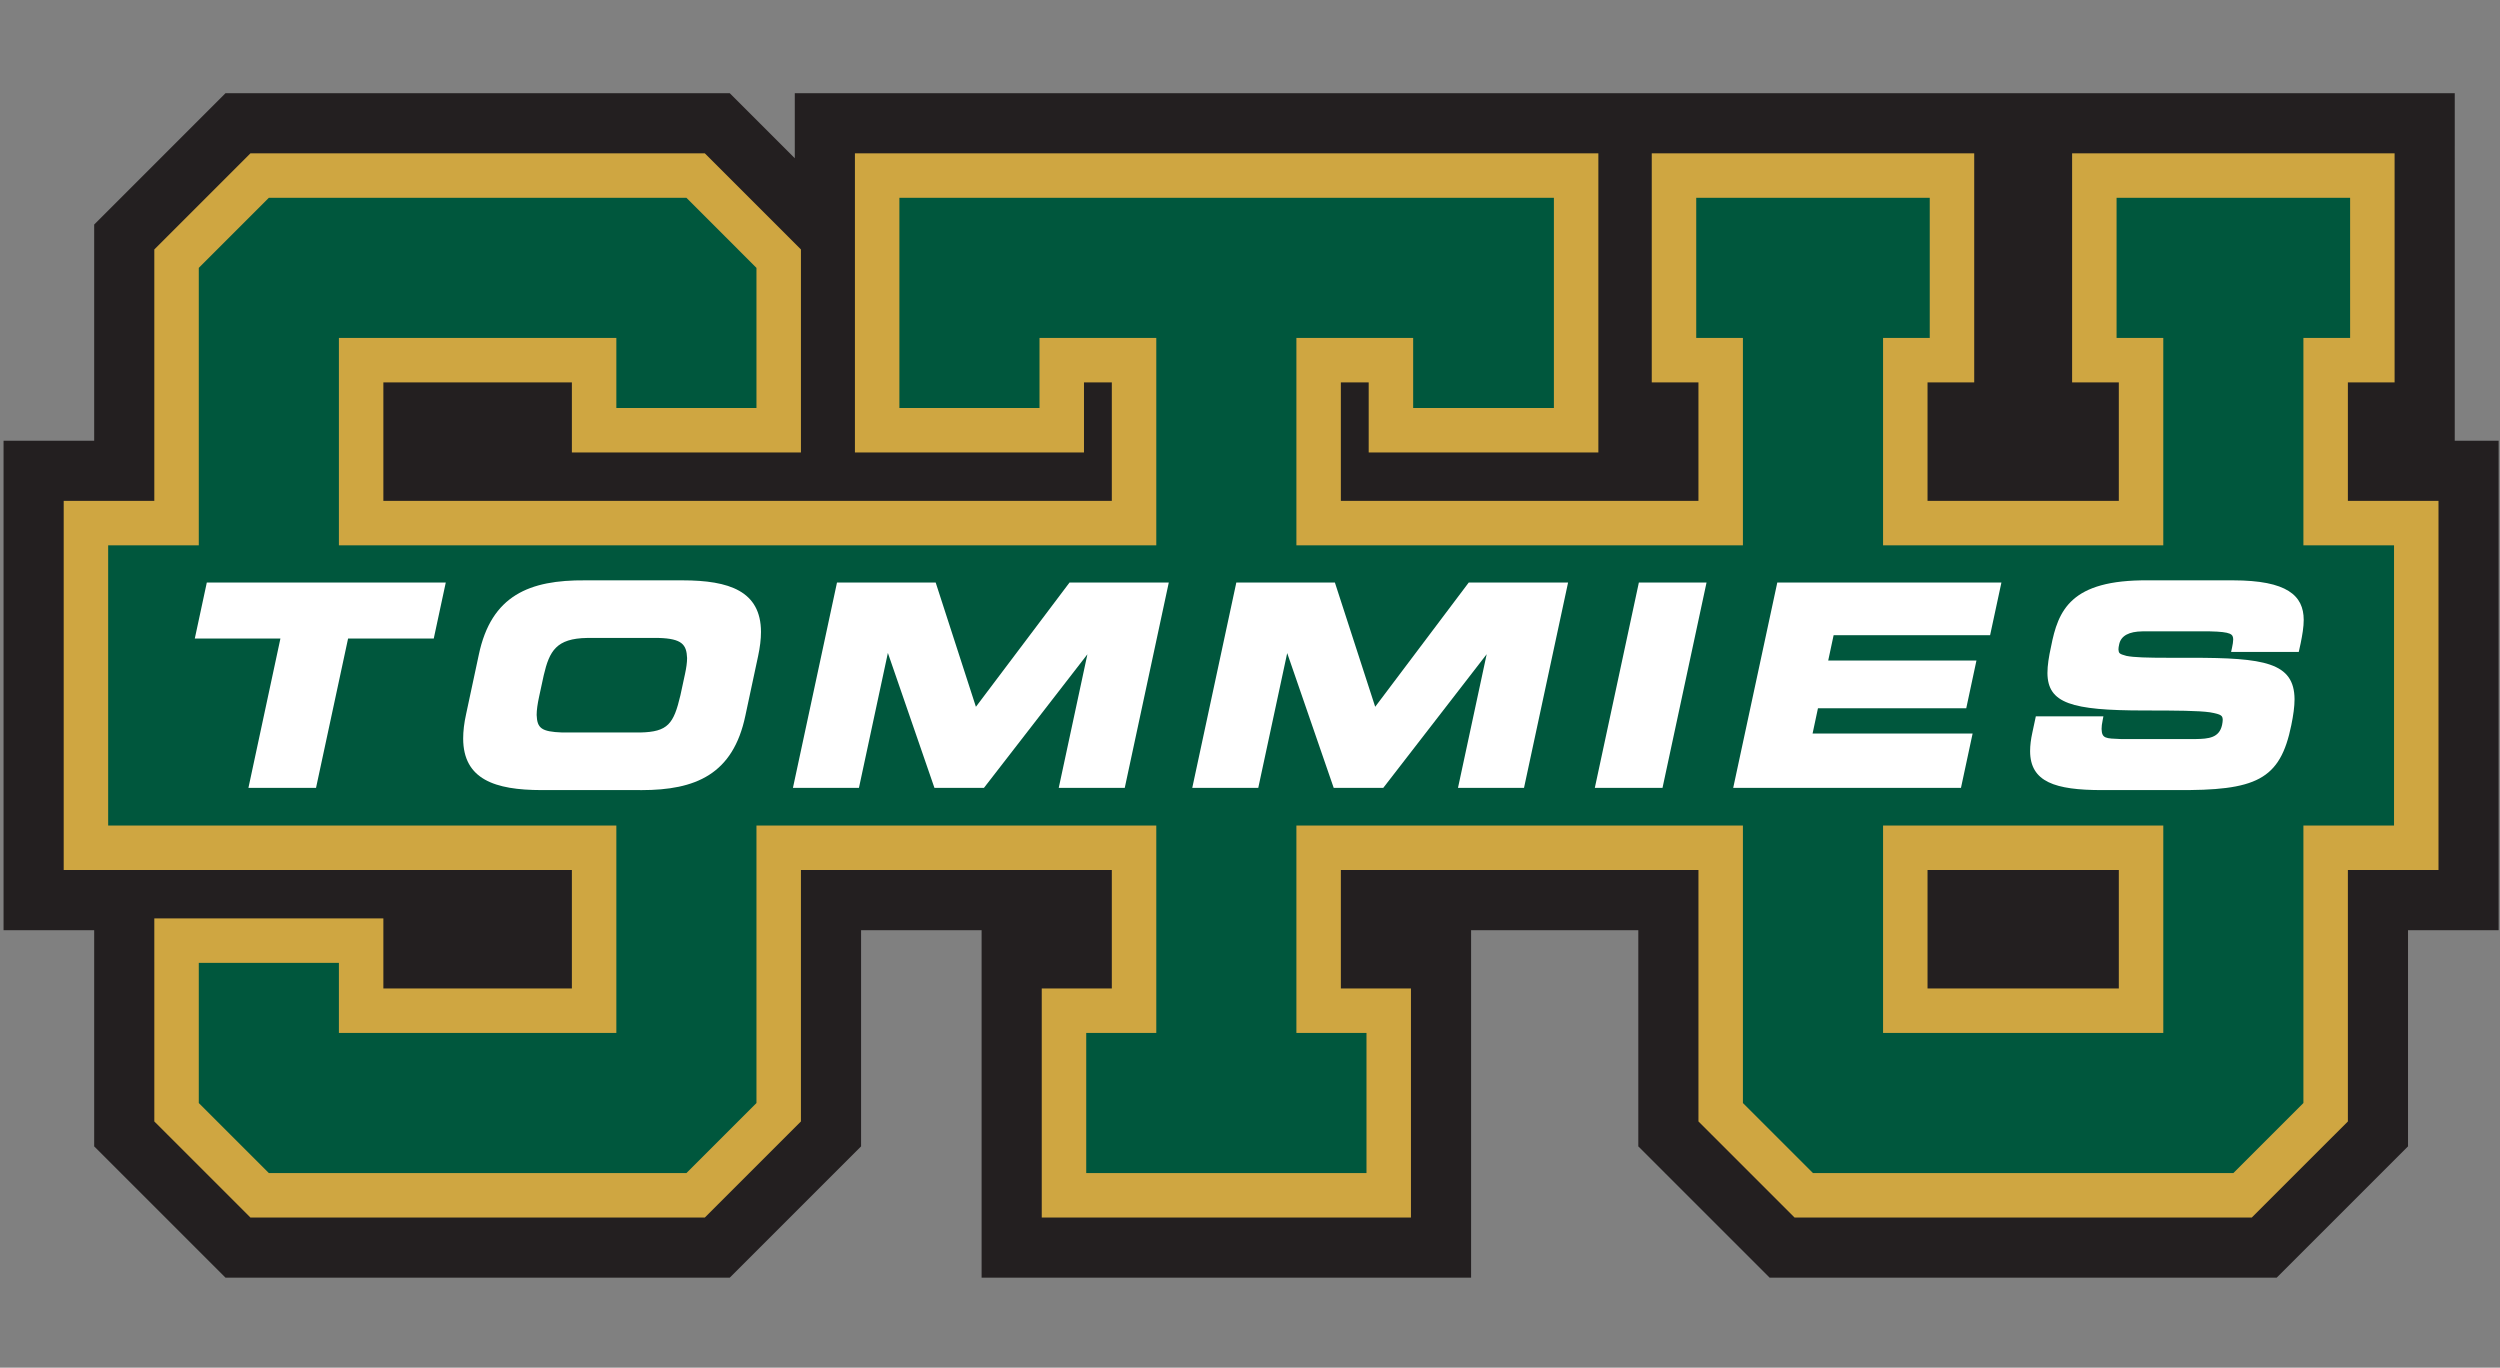 <?xml version="1.0" encoding="UTF-8" standalone="no"?>
<svg
   xmlns:dc="http://purl.org/dc/elements/1.1/"
   xmlns:cc="http://creativecommons.org/ns#"
   xmlns:rdf="http://www.w3.org/1999/02/22-rdf-syntax-ns#"
   xmlns:svg="http://www.w3.org/2000/svg"
   xmlns="http://www.w3.org/2000/svg"
   viewBox="0 0 453.333 248"
   height="248"
   width="453.333"
   xml:space="preserve"
   id="svg2"
   version="1.1"><rect x="0" y="0" width="453.333" height="248" fill="#808080" stroke="none"/><defs
     id="defs6"><clipPath
       id="clipPath32"
       clipPathUnits="userSpaceOnUse"><path
         id="path30"
         d="M 0.483,0 H 339.9 V 186 H 0.483 Z" /></clipPath></defs><g
     transform="matrix(1.333,0,0,-1.333,0,248)"
     id="g10"><path
       id="path12"
       style="fill:#00573d;fill-opacity:1;fill-rule:evenodd;stroke:none"
       d="m 287.166,66.627 h -23.89 v -13.98 h 23.89 z M 243.682,19.355 229.981,33.046 V 66.627 H 183.47 V 52.646 h 9.533 V 19.355 h -52.356 v 33.291 h 9.532 V 66.627 H 110.02 V 33.046 L 96.322,19.355 H 33.625 L 19.926,33.046 V 62.179 H 53.217 V 52.646 H 76.729 V 66.627 H 7.599 v 52.353 h 12.327 v 33.575 l 13.697,13.699 H 96.324 L 110.02,152.555 V 123.428 H 76.729 v 9.533 H 53.217 V 118.98 h 96.962 v 13.981 h -1.656 v -9.533 h -33.291 v 42.826 h 103.267 v -42.826 h -33.376 v 9.533 H 183.47 V 118.98 h 46.511 v 13.981 h -6.351 v 33.293 h 45.997 v -33.293 h -6.351 V 118.98 h 23.89 v 13.981 h -6.355 v 33.293 h 46.001 v -33.293 h -6.355 V 118.98 h 12.327 V 66.627 H 320.457 V 33.046 L 306.758,19.355 Z" /><g
       transform="translate(319.697,173.368)"
       id="g14"><path
         id="path16"
         style="fill:#231f20;fill-opacity:1;fill-rule:nonzero;stroke:none"
         d="m 0,0 h -31.77 -11.184 -14.231 -31.766 -5.133 -14.229 -89.036 -14.231 v -8.847 l -4.679,4.68 -4.168,4.167 h -5.896 -56.803 -5.894 l -4.168,-4.167 -9.53,-9.534 -4.168,-4.168 v -5.891 -23.512 h -12.327 v -14.23 -38.123 -14.232 h 12.327 v -4.446 -19.068 -5.896 l 4.172,-4.17 9.529,-9.527 4.168,-4.166 h 5.891 56.803 5.894 l 4.167,4.166 9.529,9.527 4.172,4.17 v 5.896 23.514 h 16.396 v -13.981 -19.061 -14.231 h 14.231 38.123 14.233 v 14.231 19.061 13.981 h 22.747 v -23.514 -5.896 l 4.17,-4.17 9.531,-9.527 4.167,-4.166 h 5.892 57.187 5.891 l 4.168,4.166 9.531,9.527 4.17,4.17 v 5.896 23.514 h 12.327 v 66.585 h -5.97 v 13.981 19.06 L 14.233,0 Z M -31.77,-14.231 H 0 v -19.06 H -6.355 V -61.502 H 5.972 V -99.625 H -6.355 v -37.746 l -9.529,-9.528 h -57.187 l -9.529,9.528 v 37.746 h -60.744 v -28.213 h 9.533 v -19.061 h -38.123 v 19.061 h 9.532 v 28.213 h -54.392 v -37.746 l -9.529,-9.528 h -56.803 l -9.531,9.528 v 19.068 h 19.062 v -9.535 h 37.741 v 28.213 h -69.13 v 38.123 h 12.327 v 37.742 l 9.531,9.529 h 56.803 l 9.529,-9.529 v -19.064 h -19.06 v 9.533 h -37.741 v -28.211 h 111.193 v 28.211 h -15.887 v -9.533 h -19.06 v 28.593 h 89.036 v -28.593 h -19.145 v 9.533 h -15.886 V -61.502 H -82.6 v 28.211 h -6.351 v 19.06 h 31.766 v -19.06 h -6.351 v -28.211 h 38.121 v 28.211 h -6.355 z m -31.766,-113.607 h 38.121 v 28.211 h -38.121 z" /></g><path
       id="path18"
       style="fill:#00573d;fill-opacity:1;fill-rule:evenodd;stroke:none"
       d="M 291.259,70.719 H 259.183 V 48.553 h 32.076 z M 245.376,23.448 234.073,34.743 V 70.719 H 179.377 V 48.554 h 9.533 V 23.448 h -44.172 v 25.106 h 9.531 V 70.719 H 105.93 V 34.743 L 94.627,23.448 H 35.32 L 24.017,34.743 v 23.344 h 25.11 V 48.554 H 80.82 V 70.719 H 11.689 v 44.171 h 12.328 v 35.97 L 35.32,162.161 H 94.627 L 105.93,150.86 V 127.518 H 80.82 v 9.536 H 49.127 V 114.89 h 105.142 v 22.164 h -9.836 v -9.536 h -25.11 v 34.643 h 95.083 v -34.643 h -25.19 v 9.536 h -9.839 V 114.89 h 54.696 v 22.164 h -6.35 v 25.107 h 37.811 v -25.107 h -6.351 V 114.89 h 32.076 v 22.164 h -6.355 v 25.107 h 37.815 v -25.107 h -6.355 V 114.89 h 12.327 V 70.719 H 316.364 V 34.743 L 305.062,23.448 Z" /><path
       id="path20"
       style="fill:#cfa641;fill-opacity:1;fill-rule:nonzero;stroke:none"
       d="m 262.21,67.693 h 26.022 V 51.578 H 262.21 Z m 63.536,97.493 h -6.05 -31.77 -6.049 v -6.047 -19.063 -6.047 h 6.049 0.306 V 117.912 H 262.21 v 16.117 h 0.301 6.05 v 6.047 19.063 6.047 h -6.05 -31.766 -6.049 v -6.047 -19.063 -6.047 h 6.049 0.302 v -16.117 h -48.645 v 16.117 h 3.787 v -3.486 -6.049 h 6.049 19.145 6.048 v 6.049 28.596 6.047 h -6.048 -89.035 -6.05 v -6.047 -28.596 -6.049 h 6.05 19.06 6.05 v 6.049 3.486 h 3.787 V 117.912 H 52.151 v 16.117 h 25.644 v -3.486 -6.049 h 6.049 19.061 6.049 v 6.049 19.064 2.505 l -1.771,1.773 -9.531,9.53 -1.772,1.771 H 93.375 36.573 34.066 l -1.771,-1.771 -9.531,-9.53 -1.772,-1.773 v -2.505 -31.695 H 14.714 8.665 v -6.047 -38.123 -6.049 h 6.049 63.081 V 51.578 H 52.151 v 3.486 6.049 h -6.049 -19.06 -6.05 V 55.064 35.996 33.491 l 1.774,-1.771 9.531,-9.528 1.769,-1.771 h 2.507 56.802 2.505 l 1.77,1.771 9.531,9.528 1.773,1.771 v 2.505 31.697 h 42.291 V 51.578 h -3.482 -6.05 v -6.047 -19.06 -6.05 h 6.05 38.125 6.049 v 6.05 19.06 6.047 h -6.049 -3.486 v 16.115 h 48.645 V 35.996 33.491 l 1.773,-1.771 9.53,-9.528 1.771,-1.771 h 2.506 57.185 2.505 l 1.771,1.771 9.532,9.528 1.771,1.771 v 2.505 31.697 h 6.278 6.049 v 6.049 38.123 6.047 h -6.049 -6.278 v 16.117 h 0.305 6.05 v 6.047 19.063 z M 256.161,45.531 h 38.121 v 28.211 h -38.121 z m 63.535,113.608 v -19.063 h -6.354 v -28.211 h 12.327 V 73.742 H 313.342 V 35.996 l -9.53,-9.525 h -57.185 l -9.531,9.525 V 73.742 H 176.354 V 45.531 h 9.534 v -19.06 h -38.125 v 19.06 h 9.531 V 73.742 H 102.905 V 35.996 l -9.53,-9.525 H 36.573 l -9.531,9.525 v 19.068 h 19.06 v -9.533 h 37.742 v 28.211 h -69.13 v 38.123 h 12.328 v 37.742 l 9.531,9.532 h 56.802 l 9.53,-9.532 V 130.543 H 83.844 v 9.533 H 46.102 v -28.211 h 111.192 v 28.211 h -15.886 v -9.533 h -19.06 v 28.596 h 89.035 v -28.596 h -19.145 v 9.533 h -15.884 v -28.211 h 60.742 v 28.211 h -6.351 v 19.063 h 31.766 v -19.063 h -6.35 v -28.211 h 38.12 v 28.211 h -6.355 v 19.063 z" /><g
       transform="translate(28.058,106.45)"
       id="g22"><path
         id="path24"
         style="fill:#ffffff;fill-opacity:1;fill-rule:nonzero;stroke:none"
         d="M 0,0 -1.559,-7.267 H 10.089 L 5.736,-27.583 h 9.196 l 4.361,20.316 h 11.655 l 1.634,7.618 H 0.073 Z" /></g><g
       id="g26"><g
         clip-path="url(#clipPath32)"
         id="g28"><g
           transform="translate(93.189,94.385)"
           id="g34"><path
             id="path36"
             style="fill:#ffffff;fill-opacity:1;fill-rule:nonzero;stroke:none"
             d="m 0,0 -0.628,-2.914 c -0.917,-3.884 -1.684,-4.987 -5.469,-5.068 h -10.609 c -2.867,0.104 -3.407,0.599 -3.48,2.384 0,0.66 0.117,1.494 0.335,2.494 l 0.631,2.913 c 0.775,3.308 1.71,5.005 5.911,5.07 h 9.717 C -0.388,4.79 0.205,3.957 0.278,2.144 0.278,1.535 0.175,0.812 0,0 M -0.315,12.715 H -13.61 c -7.514,0.057 -12.753,-2.011 -14.45,-10.14 l -1.726,-8.071 c -0.272,-1.221 -0.396,-2.319 -0.396,-3.306 0.008,-5.559 4.326,-7.009 10.645,-7.015 h 13.295 c 0.102,-0.004 0.204,-0.004 0.305,-0.004 7.352,0 12.473,2.122 14.146,10.142 l 1.726,8.071 c 0.264,1.238 0.396,2.325 0.396,3.309 -0.016,5.558 -4.323,7.007 -10.646,7.014" /></g><g
           transform="translate(132.757,89.9)"
           id="g38"><path
             id="path40"
             style="fill:#ffffff;fill-opacity:1;fill-rule:nonzero;stroke:none"
             d="m 0,0 -5.472,16.9 h -13.427 l -0.073,-0.35 -5.919,-27.583 h 8.979 l 3.937,18.359 6.335,-18.359 h 6.731 l 14.076,18.174 -3.9,-18.174 h 8.98 L 26.237,16.9 H 12.733 Z" /></g><g
           transform="translate(187.072,89.9)"
           id="g42"><path
             id="path44"
             style="fill:#ffffff;fill-opacity:1;fill-rule:nonzero;stroke:none"
             d="m 0,0 -5.48,16.898 h -13.413 l -0.073,-0.35 -5.919,-27.581 h 8.979 l 3.937,18.339 6.327,-18.339 H 1.097 L 15.168,7.153 11.263,-11.033 h 8.982 l 5.994,27.931 H 12.723 Z" /></g><g
           transform="translate(222.866,106.45)"
           id="g46"><path
             id="path48"
             style="fill:#ffffff;fill-opacity:1;fill-rule:nonzero;stroke:none"
             d="M 0,0 -5.917,-27.583 H 3.291 L 9.281,0.351 H 0.073 Z" /></g><g
           transform="translate(241.697,106.452)"
           id="g50"><path
             id="path52"
             style="fill:#ffffff;fill-opacity:1;fill-rule:nonzero;stroke:none"
             d="m 0,0 -5.923,-27.584 h 30.984 l 1.584,7.393 H 4.875 l 0.733,3.44 H 25.78 l 1.387,6.489 H 7.001 l 0.737,3.45 h 21.287 l 1.539,7.165 H 0.073 Z" /></g><g
           transform="translate(303.791,107.1)"
           id="g54"><path
             id="path56"
             style="fill:#ffffff;fill-opacity:1;fill-rule:nonzero;stroke:none"
             d="m 0,0 h -11.576 c -10.562,0.095 -12.237,-4.086 -13.203,-9.019 -0.307,-1.383 -0.49,-2.567 -0.49,-3.588 0.027,-4.13 3.277,-5.086 13.074,-5.096 4.648,0 7.456,-0.027 9.036,-0.248 1.638,-0.285 1.697,-0.486 1.735,-1.007 0,-0.185 -0.032,-0.425 -0.087,-0.705 -0.383,-1.764 -1.825,-1.901 -3.604,-1.927 h -10.158 c -2.067,0.085 -2.595,0.053 -2.631,1.375 0,0.309 0.042,0.706 0.146,1.19 l 0.101,0.528 h -9.193 l -0.072,-0.342 -0.4,-1.869 c -0.205,-0.924 -0.306,-1.765 -0.306,-2.521 0.006,-4.211 3.423,-5.299 9.752,-5.305 l 10.047,0.006 c 10.962,-0.105 14.219,1.369 15.733,8.829 0.278,1.358 0.441,2.512 0.441,3.528 -0.037,5.01 -4.124,5.637 -14.085,5.637 h -0.816 -2.22 c -2.927,0 -4.739,0.051 -5.746,0.256 -1.029,0.274 -1.039,0.382 -1.088,0.877 0,0.181 0.033,0.425 0.101,0.712 0.25,1.168 1.355,1.728 3.16,1.749 h 9.181 C -0.232,-7.007 -0.014,-7.33 0,-8.049 0,-8.337 -0.067,-8.733 -0.167,-9.204 L -0.286,-9.74 h 9.204 l 0.265,1.206 C 9.409,-7.411 9.592,-6.36 9.592,-5.375 9.586,-2.065 7.33,-0.01 0,0" /></g></g></g></g></svg>